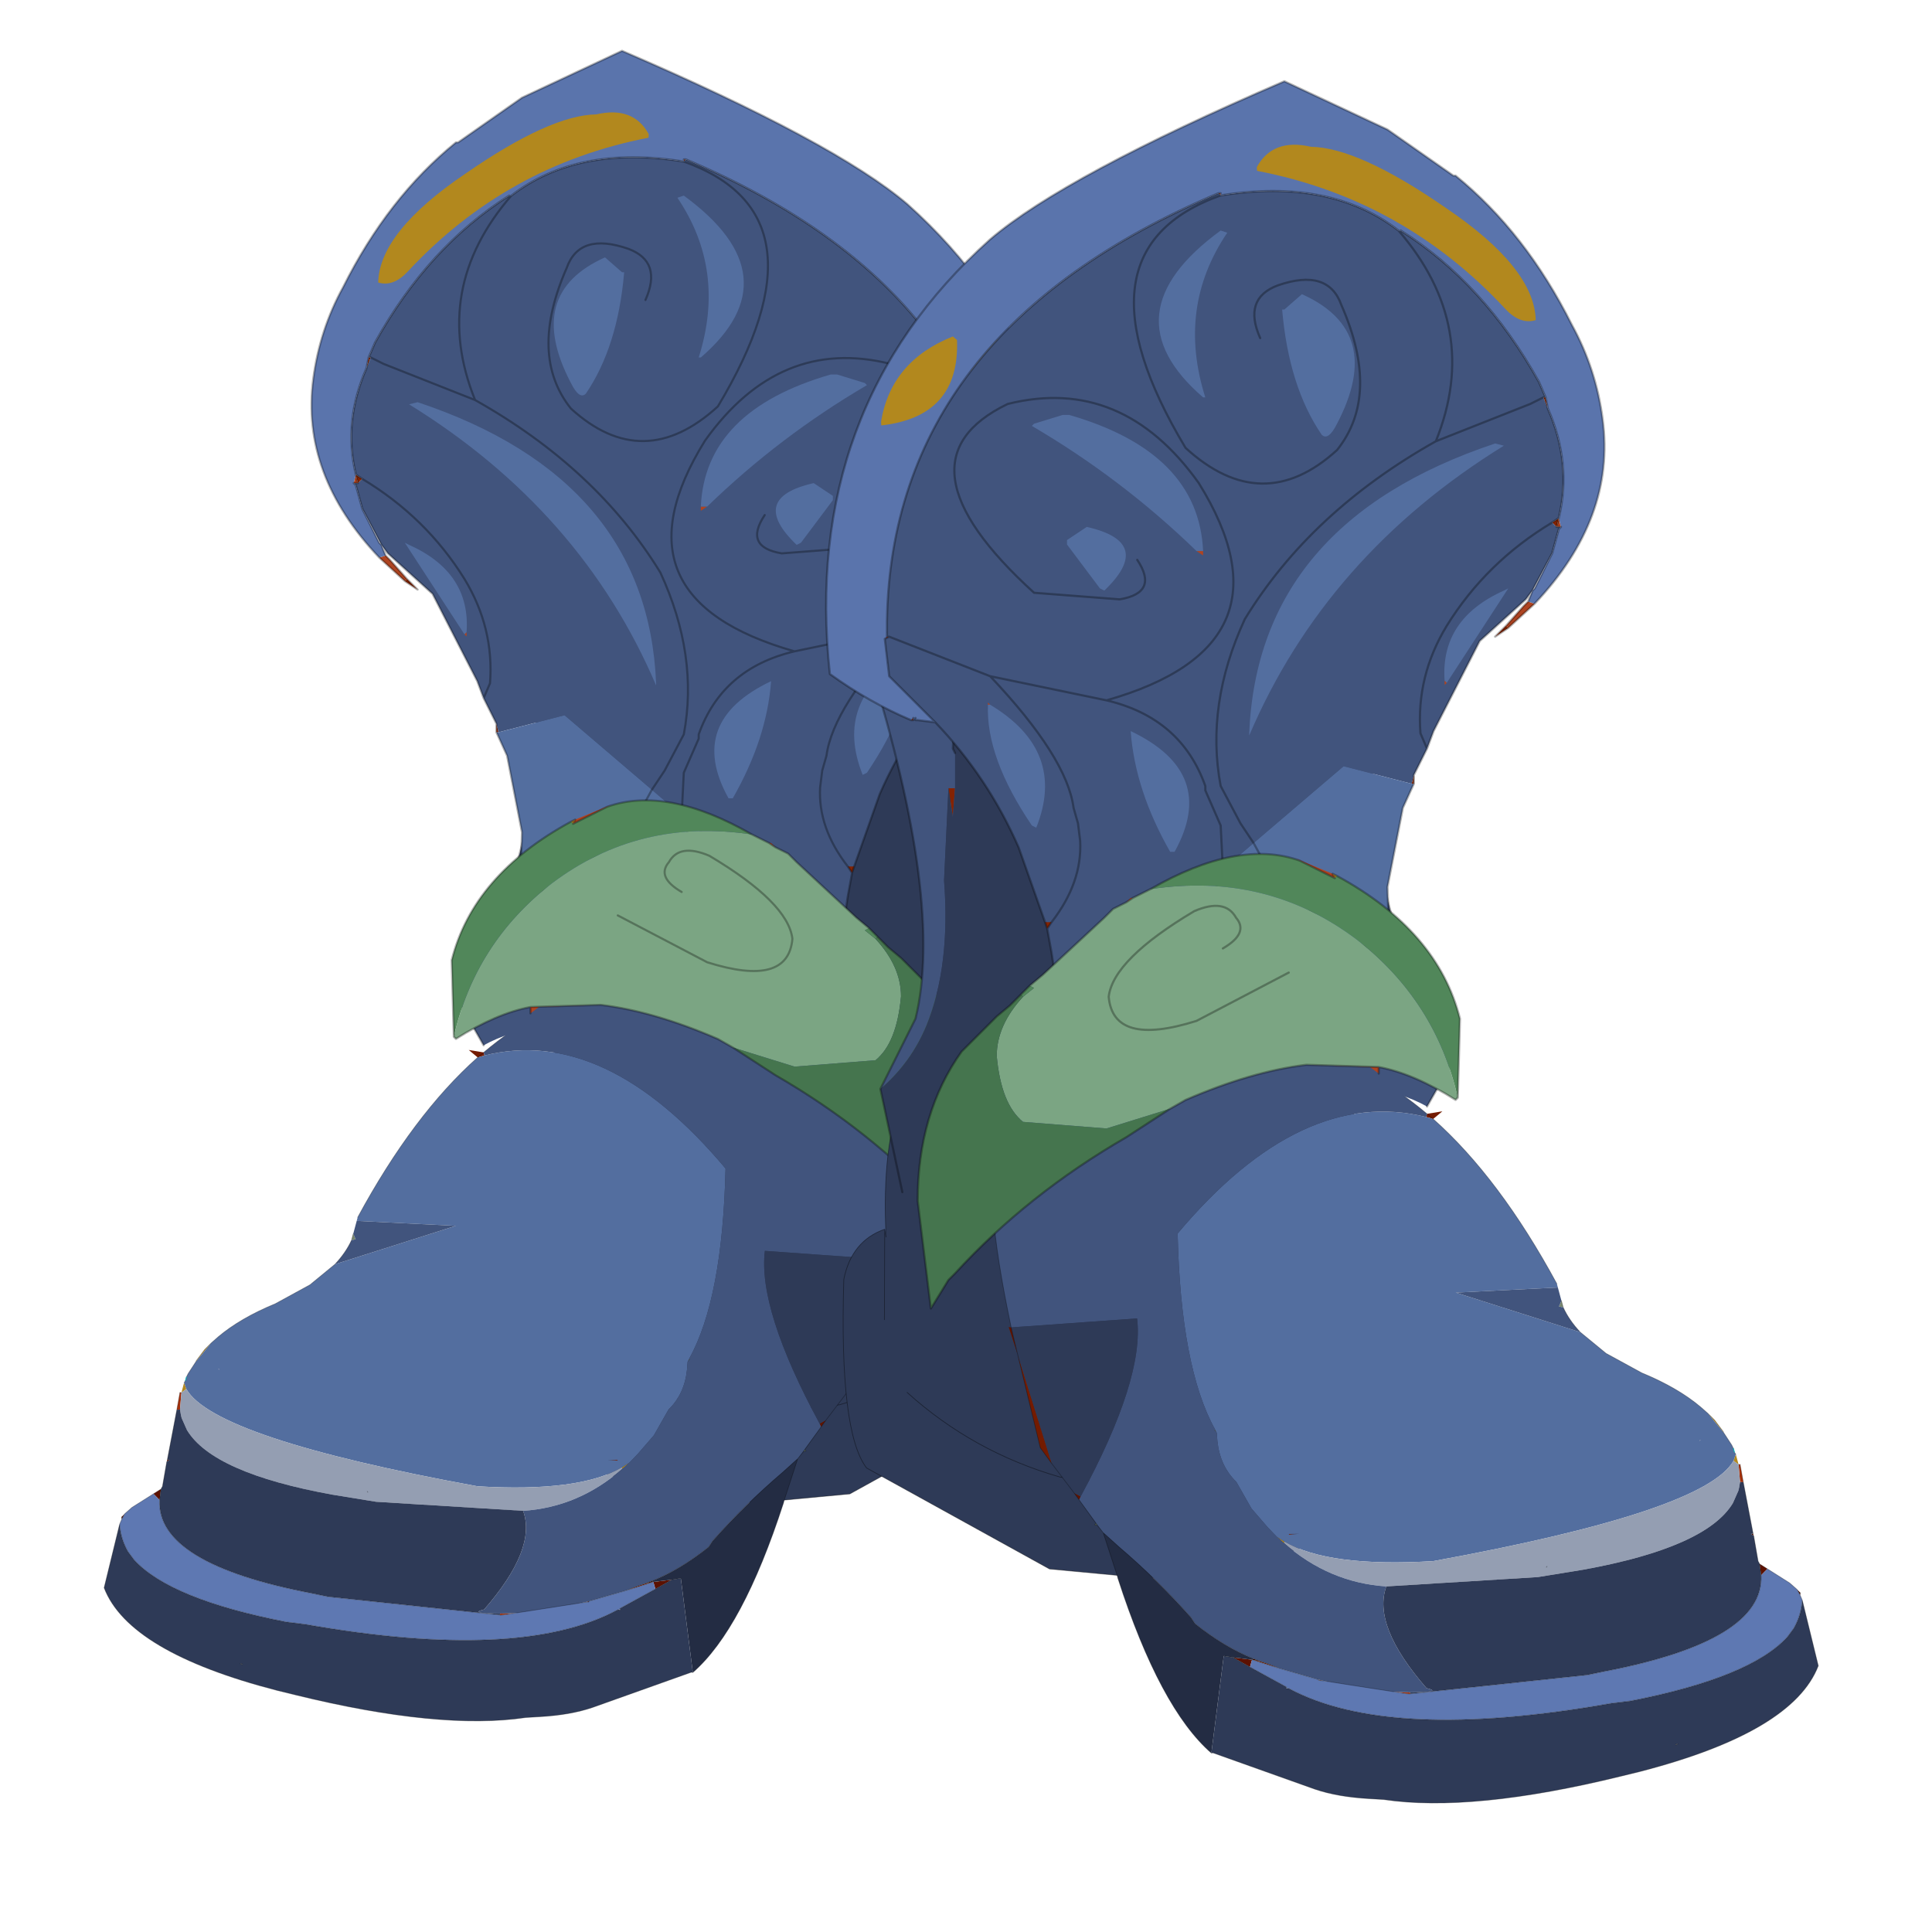 <?xml version="1.0" encoding="UTF-8" standalone="no"?>
<svg xmlns:xlink="http://www.w3.org/1999/xlink" height="440.0px" width="440.0px" xmlns="http://www.w3.org/2000/svg">
  <g transform="matrix(10.0, 0.0, 0.0, 10.0, 0.0, 0.0)">
    <use height="44.0" transform="matrix(1.0, 0.0, 0.0, 1.0, 0.0, 0.0)" width="44.0" xlink:href="#shape0"/>
    <use height="40.45" transform="matrix(-0.97, 0.0, 0.0, 0.97, 24.303, 1.157)" width="23.15" xlink:href="#sprite0"/>
    <use height="40.45" transform="matrix(1.0, 0.0, 0.0, 1.0, 18.8, 1.85)" width="23.15" xlink:href="#sprite0"/>
  </g>
  <defs>
    <g id="shape0" transform="matrix(1.0, 0.0, 0.0, 1.0, 0.0, 0.0)">
      <path d="M44.0 44.0 L0.0 44.0 0.0 0.0 44.0 0.0 44.0 44.0" fill="#43adca" fill-opacity="0.0" fill-rule="evenodd" stroke="none"/>
    </g>
    <g id="sprite0" transform="matrix(1.0, 0.0, 0.0, 1.0, 11.55, 20.2)">
      <use height="42.7" transform="matrix(0.334, 0.001, -0.004, 0.352, -11.039, -1.168)" width="36.3" xlink:href="#sprite1"/>
      <use height="50.95" transform="matrix(0.35, -0.057, 0.09, 0.335, -8.741, 3.167)" width="44.95" xlink:href="#sprite2"/>
      <use height="27.95" transform="matrix(1.0, 0.0, 0.0, 1.0, -11.55, -20.2)" width="17.75" xlink:href="#shape3"/>
      <use height="6.8" transform="matrix(-0.898, 0.057, 0.054, 0.851, 4.35, -19.1)" width="16.7" xlink:href="#sprite3"/>
    </g>
    <g id="sprite1" transform="matrix(1.0, 0.0, 0.0, 1.0, 16.0, 15.2)">
      <use height="42.7" transform="matrix(1.0, 0.0, 0.0, 1.0, -16.0, -15.2)" width="36.3" xlink:href="#shape1"/>
    </g>
    <g id="shape1" transform="matrix(1.0, 0.0, 0.0, 1.0, 16.0, 15.2)">
      <path d="M-13.25 5.0 L-13.15 5.5 Q-13.55 -0.5 -12.05 -4.1 L-7.4 -11.85 Q2.6 -17.2 11.2 -13.95 L18.85 -2.9 16.7 0.9 Q18.0 6.9 18.05 12.55 L20.2 16.25 Q20.55 20.8 19.45 23.9 11.95 27.4 4.65 27.5 L-1.75 26.95 -14.3 20.45 Q-16.2 18.15 -16.0 8.25 -15.5 5.75 -13.25 5.0 L-13.2 10.85 -13.25 5.0 M18.05 12.55 L17.75 17.8 17.6 19.1 17.75 17.8 Q9.55 22.25 -1.1 21.0 -7.05 19.4 -11.6 15.55 -7.05 19.4 -1.1 21.0 9.55 22.25 17.75 17.8 L18.05 12.55 M16.05 2.05 L16.7 0.9 16.05 2.05" fill="#2e3a57" fill-rule="evenodd" stroke="none"/>
      <path d="M16.7 0.9 L18.85 -2.9 11.2 -13.95 Q2.6 -17.2 -7.4 -11.85 L-12.05 -4.1 Q-13.55 -0.5 -13.15 5.5 L-13.25 5.0 -13.2 10.85 M16.7 0.9 Q18.0 6.9 18.05 12.55 L20.2 16.25 Q20.55 20.8 19.45 23.9 11.95 27.4 4.65 27.5 L-1.75 26.95 -14.3 20.45 Q-16.2 18.15 -16.0 8.25 -15.5 5.75 -13.25 5.0 M17.6 19.1 L17.75 17.8 Q9.55 22.25 -1.1 21.0 -7.05 19.4 -11.6 15.55 M16.7 0.9 L16.05 2.05 M17.75 17.8 L18.05 12.55" fill="none" stroke="#000000" stroke-linecap="round" stroke-linejoin="round" stroke-opacity="0.4" stroke-width="0.05"/>
    </g>
    <g id="sprite2" transform="matrix(1.0, 0.0, 0.0, 1.0, 19.4, 23.8)">
      <use height="50.95" transform="matrix(1.0, 0.0, 0.0, 1.0, -19.4, -23.8)" width="44.95" xlink:href="#shape2"/>
    </g>
    <g id="shape2" transform="matrix(1.0, 0.0, 0.0, 1.0, 19.4, 23.8)">
      <path d="M1.65 6.65 L1.9 6.65 1.65 6.65 M-8.15 0.25 L-8.25 0.05 -8.2 0.0 -8.15 0.25" fill="#4a5345" fill-rule="evenodd" stroke="none"/>
      <path d="M-17.15 5.0 L-17.3 4.95 -17.2 4.85 -17.15 5.0" fill="#5c6a59" fill-rule="evenodd" stroke="none"/>
      <path d="M15.55 -5.85 L15.55 -5.75 15.55 -5.6 15.55 -5.85" fill="#ae4421" fill-rule="evenodd" stroke="none"/>
      <path d="M-8.2 16.25 L-9.75 15.4 -9.25 15.6 Q-8.7 15.9 -8.2 16.25 M-5.35 7.6 L-4.7 7.7 -5.35 7.65 -5.35 7.6" fill="#842303" fill-rule="evenodd" stroke="none"/>
      <path d="M15.55 -4.7 L15.55 -4.25 15.3 -4.35 15.55 -4.7" fill="#76856f" fill-rule="evenodd" stroke="none"/>
      <path d="M-13.75 21.05 L-13.85 21.05 -13.75 21.05 M10.15 12.5 L10.2 12.45 10.15 12.5 M15.25 25.45 L15.25 25.4 15.4 25.4 15.25 25.45" fill="#2c3129" fill-rule="evenodd" stroke="none"/>
      <path d="M23.85 7.85 L23.95 7.85 23.85 9.05 23.65 9.0 23.85 7.85 M21.8 5.9 L21.85 5.85 21.9 5.85 21.8 5.9 M-0.45 19.3 L-0.5 19.3 -0.7 19.25 -5.6 17.55 Q-2.55 18.85 -0.45 19.2 L-0.45 19.3" fill="#a2310d" fill-rule="evenodd" stroke="none"/>
      <path d="M10.3 -18.3 L11.3 -18.3 10.6 -17.9 10.3 -18.3 10.6 -17.9 10.2 -18.1 10.3 -18.3 M15.55 -5.6 L15.55 -5.25 15.55 -5.6 M-18.95 0.5 L-19.4 -0.65 -19.25 -6.95 -18.95 0.5" fill="#741b00" fill-rule="evenodd" stroke="none"/>
      <path d="M22.8 4.2 L23.1 4.7 23.45 5.55 23.45 5.6 22.8 4.2 M23.85 7.15 L23.85 7.85 23.6 7.55 23.85 7.15 M-5.75 8.05 L-5.8 8.15 -6.15 7.65 -5.75 8.05" fill="#b2881e" fill-rule="evenodd" stroke="none"/>
      <path d="M-9.65 15.35 L-9.25 15.6 -9.75 15.4 -9.65 15.35" fill="#330900" fill-rule="evenodd" stroke="none"/>
      <path d="M23.6 12.5 L23.6 12.65 23.45 12.5 23.6 12.5 M25.4 16.6 L25.55 16.85 25.5 17.0 25.4 16.6 M-5.6 17.55 L-5.95 17.45 -5.95 17.4 -5.6 17.55" fill="#430c00" fill-rule="evenodd" stroke="none"/>
      <path d="M23.5 14.55 L23.9 14.95 23.4 15.3 23.5 14.55 M-9.75 15.4 L-10.0 15.85 -10.9 15.05 -9.75 15.4 M-8.1 17.65 L-7.95 17.65 -8.1 17.65" fill="#5c1100" fill-rule="evenodd" stroke="none"/>
      <path d="M-19.25 -6.95 L-19.35 -8.85 -19.2 -8.8 -19.25 -6.95 M-17.7 2.95 L-17.85 3.15 -18.05 2.65 -17.7 2.95" fill="#5e1300" fill-rule="evenodd" stroke="none"/>
      <path d="M10.6 -17.9 Q13.75 -13.35 15.55 -5.85 L15.55 -5.6 9.1 -6.35 16.2 -2.45 17.45 -0.8 19.35 0.85 Q21.35 2.2 22.45 3.7 L22.8 4.2 23.45 5.6 23.5 5.75 23.75 6.5 23.8 6.75 23.8 7.0 23.85 7.15 23.6 7.55 Q20.95 10.55 3.2 10.9 -3.45 10.2 -5.75 8.05 L-6.15 7.65 -6.55 6.95 -7.25 5.55 -7.75 3.65 Q-8.5 2.45 -8.25 0.8 L-8.15 0.25 -8.2 0.0 Q-9.3 -4.4 -7.25 -13.15 2.95 -21.45 10.2 -18.1 L10.6 -17.9 M21.8 5.9 L21.9 5.85 21.85 5.85 21.8 5.9 M1.65 6.65 L1.9 6.65 1.65 6.65 M-8.1 17.6 L-7.95 17.65 -8.1 17.65 -8.1 17.6 M-5.35 7.6 L-5.35 7.65 -4.7 7.7 -5.35 7.6" fill="#536e9f" fill-rule="evenodd" stroke="none"/>
      <path d="M23.85 7.85 L23.65 9.0 23.5 9.35 23.4 9.55 22.85 10.3 Q20.45 12.9 12.4 13.05 L10.15 13.05 9.45 13.05 -0.15 12.05 Q-3.65 11.2 -5.8 8.15 L-5.75 8.05 Q-3.45 10.2 3.2 10.9 20.95 10.55 23.6 7.55 L23.85 7.85 M10.2 12.45 L10.15 12.5 10.2 12.45" fill="#949eb2" fill-rule="evenodd" stroke="none"/>
      <path d="M15.55 -5.25 L15.55 -4.7 15.3 -4.35 15.55 -4.25 Q15.7 -3.35 16.2 -2.45 L9.1 -6.35 15.55 -5.6 15.55 -5.25 M-19.2 -8.8 Q-18.7 -18.25 -17.05 -20.45 L-16.6 -20.9 4.15 -23.6 Q7.65 -21.9 10.3 -18.3 L10.2 -18.1 Q2.95 -21.45 -7.25 -13.15 -9.3 -4.4 -8.2 0.0 L-8.25 0.05 -8.15 0.25 -8.25 0.8 Q-8.5 2.45 -7.75 3.65 L-7.25 5.55 -6.55 6.95 -6.15 7.65 -5.8 8.15 Q-3.65 11.2 -0.15 12.05 -1.7 14.45 0.65 19.1 1.65 19.55 -0.45 19.2 -2.55 18.85 -5.6 17.55 L-5.95 17.4 -8.2 16.25 Q-8.7 15.9 -9.25 15.6 L-9.65 15.35 Q-11.25 14.3 -12.7 12.45 L-12.85 12.0 Q-14.3 9.2 -16.15 6.65 L-16.9 5.55 -17.85 3.15 -17.7 2.95 Q-11.75 -4.05 -11.2 -8.05 L-19.2 -8.8" fill="#41547d" fill-rule="evenodd" stroke="none"/>
      <path d="M23.85 9.05 L23.6 12.5 23.45 12.5 23.6 12.65 23.45 14.35 23.5 14.55 23.4 15.3 Q22.5 19.6 12.0 19.9 L10.9 19.95 -0.45 19.3 -0.45 19.2 Q1.65 19.55 0.65 19.1 -1.7 14.45 -0.15 12.05 L9.45 13.05 10.15 13.05 12.4 13.05 Q20.45 12.9 22.85 10.3 L23.4 9.55 23.5 9.35 23.65 9.0 23.85 9.05 M25.55 17.35 L25.45 21.8 Q22.75 25.85 12.55 26.8 L11.3 26.9 Q1.4 27.7 -3.9 25.9 L-4.75 25.7 Q-6.7 25.25 -8.0 24.5 L-13.75 21.05 -13.85 21.05 -11.45 14.85 -10.9 15.05 -10.0 15.85 -8.05 17.55 -8.1 17.6 -8.1 17.65 -7.95 17.65 Q-2.6 22.25 11.9 22.05 L13.15 22.1 Q21.0 21.85 24.0 19.6 L24.55 19.1 Q25.25 18.3 25.55 17.35 M-18.05 2.65 L-18.95 0.5 -19.25 -6.95 -19.2 -8.8 -11.2 -8.05 Q-11.75 -4.05 -17.7 2.95 L-18.05 2.65 M15.25 25.45 L15.4 25.4 15.25 25.4 15.25 25.45" fill="#2e3a57" fill-rule="evenodd" stroke="none"/>
      <path d="M-13.85 21.05 Q-16.3 17.6 -16.75 8.7 L-16.75 8.45 -16.9 5.55 -16.15 6.65 Q-14.3 9.2 -12.85 12.0 L-12.7 12.45 Q-11.25 14.3 -9.65 15.35 L-9.75 15.4 -10.9 15.05 -11.45 14.85 -13.85 21.05" fill="#232c43" fill-rule="evenodd" stroke="none"/>
      <path d="M23.9 14.95 L25.05 16.1 25.4 16.6 25.5 17.0 25.55 17.35 Q25.25 18.3 24.55 19.1 L24.0 19.6 Q21.0 21.85 13.15 22.1 L11.9 22.05 Q-2.6 22.25 -7.95 17.65 L-8.1 17.6 -8.05 17.55 -10.0 15.85 -9.75 15.4 -8.2 16.25 -5.95 17.4 -5.95 17.45 -5.6 17.55 -0.7 19.25 -0.5 19.3 -0.45 19.3 10.9 19.95 12.0 19.9 Q22.5 19.6 23.4 15.3 L23.9 14.95" fill="#5e78b2" fill-rule="evenodd" stroke="none"/>
      <path d="M10.6 -17.9 Q13.75 -13.35 15.55 -5.85 M15.55 -4.7 L15.55 -4.25 Q15.7 -3.35 16.2 -2.45 L17.45 -0.8 19.35 0.85 Q21.35 2.2 22.45 3.7 L22.8 4.2 23.1 4.7 23.45 5.55 23.45 5.6 23.5 5.75 23.75 6.5 23.8 6.75 M23.8 7.0 L23.85 7.15 M23.85 7.85 L23.95 7.85 23.85 9.05 23.6 12.5 M23.6 12.65 L23.45 14.35 23.5 14.55 23.9 14.95 25.05 16.1 25.4 16.6 M25.55 16.85 L25.5 17.0 25.55 17.35 25.45 21.8 Q22.75 25.85 12.55 26.8 L11.3 26.9 Q1.4 27.7 -3.9 25.9 L-4.75 25.7 Q-6.7 25.25 -8.0 24.5 L-13.75 21.05 -13.85 21.05 Q-16.3 17.6 -16.75 8.7 L-16.75 8.45 -16.9 5.55 -17.15 5.0 -17.3 4.95 -17.2 4.85 -18.05 2.65 -18.95 0.5 -19.4 -0.65 -19.25 -6.95 -19.2 -8.8 Q-18.7 -18.25 -17.05 -20.45 L-16.6 -20.9 4.15 -23.6 5.95 -23.8 M10.6 -17.9 L10.3 -18.3 Q7.65 -21.9 4.15 -23.6 M25.5 17.0 L25.4 16.6 M23.5 14.55 L23.4 15.3 Q22.5 19.6 12.0 19.9 L10.9 19.95 -0.45 19.3 -0.5 19.3 -0.7 19.25 -5.6 17.55 -5.95 17.45 -5.95 17.4 -8.2 16.25 -9.75 15.4 M-7.95 17.65 Q-2.6 22.25 11.9 22.05 L13.15 22.1 Q21.0 21.85 24.0 19.6 L24.55 19.1 Q25.25 18.3 25.55 17.35 M10.15 12.5 L10.2 12.45 M-10.0 15.85 L-8.05 17.55 -8.1 17.6 -8.1 17.65 -7.95 17.65 M15.25 25.45 L15.25 25.4 15.4 25.4 15.25 25.45 M-16.9 5.55 L-16.15 6.65 Q-14.3 9.2 -12.85 12.0 L-12.7 12.45 Q-11.25 14.3 -9.65 15.35 L-9.25 15.6 Q-8.7 15.9 -8.2 16.25 M-17.2 4.85 L-17.15 5.0 M-13.85 21.05 L-13.75 21.05 M-11.45 14.85 L-10.9 15.05 -10.0 15.85" fill="none" stroke="#000000" stroke-linecap="round" stroke-linejoin="round" stroke-opacity="0.302" stroke-width="0.05"/>
      <path d="M23.8 6.75 L23.8 7.0" fill="none" stroke="#00b2b2" stroke-linecap="round" stroke-linejoin="round" stroke-width="0.05"/>
    </g>
    <g id="shape3" transform="matrix(1.0, 0.0, 0.0, 1.0, 11.55, 20.2)">
      <path d="M-8.75 -4.1 L-8.6 -4.1 -8.65 -3.45 -8.75 -4.1" fill="#842303" fill-rule="evenodd" stroke="none"/>
      <path d="M-8.6 -4.1 L-8.75 -4.1 -8.85 -2.0 Q-8.7 -0.05 -9.25 1.3 -9.6 2.15 -10.3 2.75 L-9.5 1.15 Q-8.85 -1.5 -10.55 -6.95 L-8.55 -7.0 -8.65 -5.0 -8.6 -4.9 -8.6 -4.1 M0.9 -3.65 Q1.05 -2.05 1.55 -0.5 2.3 0.35 2.65 1.35 L2.75 1.45 2.75 2.1 2.15 3.15 Q-0.2 1.85 -5.2 4.1 -9.45 5.4 -6.85 3.2 L-6.7 2.5 Q-5.9 0.2 -5.65 -1.6 -3.1 -1.75 -0.95 -2.7 L0.9 -3.65" fill="#41547d" fill-rule="evenodd" stroke="none"/>
      <path d="M-8.6 -4.1 L-8.6 -4.9 -8.65 -5.0 Q-8.45 -7.65 -5.4 -6.55 -2.25 -5.35 0.95 -6.55 L0.9 -3.65 -0.95 -2.7 Q-3.1 -1.75 -5.65 -1.6 -5.9 0.2 -6.7 2.5 L-6.85 3.2 -9.8 5.1 -10.3 2.75 Q-9.6 2.15 -9.25 1.3 -8.7 -0.05 -8.85 -2.0 L-8.75 -4.1 -8.65 -3.45 -8.6 -4.1" fill="#2e3a57" fill-rule="evenodd" stroke="none"/>
      <path d="M-8.6 -4.9 L-8.65 -5.0 -8.55 -7.0 -10.55 -6.95 Q-8.85 -1.5 -9.5 1.15 L-10.3 2.75 M-8.65 -5.0 Q-8.45 -7.65 -5.4 -6.55 -2.25 -5.35 0.95 -6.55 L0.9 -3.65 Q1.05 -2.05 1.55 -0.5 2.3 0.35 2.65 1.35 L2.75 1.45 2.75 2.1 2.15 3.15 M-9.8 5.1 L-10.3 2.75" fill="none" stroke="#000000" stroke-linecap="round" stroke-linejoin="round" stroke-opacity="0.302" stroke-width="0.05"/>
      <path d="M4.0 -7.75 L3.7 -7.55 3.95 -7.8 4.0 -7.75 M-9.55 -5.65 L-9.6 -5.65 -9.55 -5.7 -9.55 -5.65 M-10.15 -7.55 L-10.1 -7.55 -10.2 -7.5 -10.15 -7.55" fill="#902603" fill-rule="evenodd" stroke="none"/>
      <path d="M1.85 -4.4 L1.85 -4.2 1.8 -4.2 1.85 -4.4 M-6.5 -0.9 L-6.55 -1.05 -6.4 -1.05 -6.5 -0.9 M4.8 -13.0 L4.85 -13.0 4.9 -12.75 4.8 -13.0 M-2.55 -17.6 L-2.6 -17.65 -2.55 -17.65 -2.55 -17.6 M5.1 -10.05 L5.0 -10.15 5.15 -10.25 5.1 -10.05" fill="#842303" fill-rule="evenodd" stroke="none"/>
      <path d="M4.6 -8.3 L4.0 -7.75 3.95 -7.8 4.35 -8.25 4.45 -8.35 4.6 -8.3 M0.3 -0.65 L0.45 -0.55 0.3 -0.6 0.3 -0.65 M5.2 -10.05 L5.1 -10.05 5.15 -10.25 5.2 -10.05" fill="#ae4421" fill-rule="evenodd" stroke="none"/>
      <path d="M4.55 -8.6 L4.4 -8.4 3.35 -7.45 2.3 -5.4 2.15 -5.0 1.85 -4.4 1.8 -4.2 0.25 -4.6 -1.8 -2.85 -2.1 -3.3 -2.55 -4.15 Q-2.9 -6.0 -2.0 -7.95 -0.5 -10.4 2.35 -12.0 3.4 -14.6 1.5 -16.8 3.4 -14.6 2.35 -12.0 L4.5 -12.85 4.8 -13.0 4.5 -12.85 2.35 -12.0 Q-0.5 -10.4 -2.0 -7.95 -2.9 -6.0 -2.55 -4.15 L-2.1 -3.3 -1.8 -2.85 -2.5 -2.25 -6.2 1.0 -6.4 -0.35 -6.5 -0.9 -6.4 -1.05 Q-5.7 -1.95 -5.75 -2.9 L-5.8 -3.3 -5.9 -3.65 Q-6.05 -4.8 -7.8 -6.65 L-10.1 -7.55 -7.8 -6.65 -5.15 -6.1 Q-0.75 -7.35 -3.05 -11.05 -4.8 -13.5 -7.4 -12.85 -10.1 -11.55 -6.8 -8.55 L-4.85 -8.4 Q-3.95 -8.55 -4.45 -9.3 -3.95 -8.55 -4.85 -8.4 L-6.8 -8.55 Q-10.1 -11.55 -7.4 -12.85 -4.8 -13.5 -3.05 -11.05 -0.75 -7.35 -5.15 -6.1 L-7.8 -6.65 Q-6.05 -4.8 -5.9 -3.65 L-5.8 -3.3 -5.75 -2.9 Q-5.7 -1.95 -6.4 -1.05 L-6.55 -1.05 -7.15 -2.75 Q-7.85 -4.35 -9.05 -5.6 L-10.1 -6.65 -10.2 -7.5 -10.1 -7.55 -10.15 -7.55 -10.15 -7.9 Q-10.05 -14.5 -2.6 -17.65 L-2.55 -17.6 Q-6.05 -16.35 -3.35 -11.85 -1.6 -10.25 0.1 -11.8 1.1 -13.05 0.2 -15.1 -0.1 -15.95 -1.25 -15.55 -2.05 -15.25 -1.65 -14.35 -2.05 -15.25 -1.25 -15.55 -0.1 -15.95 0.2 -15.1 1.1 -13.05 0.1 -11.8 -1.6 -10.25 -3.35 -11.85 -6.05 -16.35 -2.55 -17.6 -0.05 -18.0 1.5 -16.8 L1.55 -16.8 Q3.45 -15.6 4.7 -13.35 L4.85 -13.0 4.8 -13.0 4.9 -12.75 Q5.45 -11.5 5.15 -10.25 L5.0 -10.15 5.1 -10.05 5.2 -10.05 5.15 -10.0 5.0 -9.45 4.55 -8.6 M2.15 -5.0 L2.0 -5.35 Q1.9 -6.65 2.6 -7.8 3.5 -9.25 5.0 -10.15 3.5 -9.25 2.6 -7.8 1.9 -6.65 2.0 -5.35 L2.15 -5.0 M-5.15 -6.1 Q-3.45 -5.7 -2.9 -4.15 L-2.9 -4.05 -2.55 -3.25 -2.5 -2.25 -2.55 -3.25 -2.9 -4.05 -2.9 -4.15 Q-3.45 -5.7 -5.15 -6.1" fill="#41547d" fill-rule="evenodd" stroke="none"/>
      <path d="M1.85 -4.2 L1.6 -3.65 1.25 -1.85 1.3 -0.25 0.5 -0.6 0.3 -0.65 -0.85 -1.6 -1.5 -2.3 -1.8 -2.85 -1.5 -2.3 -0.85 -1.6 0.3 -0.65 0.3 -0.6 Q-1.2 -1.1 -3.35 -0.2 L-3.85 0.0 Q-4.05 0.05 -4.25 0.25 L-4.5 0.35 -6.1 1.45 -6.2 1.0 -2.5 -2.25 -1.8 -2.85 0.25 -4.6 1.8 -4.2 1.85 -4.2 M5.15 -10.25 L5.2 -10.05 5.15 -10.25 M-3.85 0.0 Q-3.1 -0.75 -2.8 -1.4 L-2.5 -2.25 -2.8 -1.4 Q-3.1 -0.75 -3.85 0.0 M4.6 -8.3 L4.45 -8.35 4.6 -8.3" fill="#536e9f" fill-rule="evenodd" stroke="none"/>
      <path d="M-9.6 -5.65 Q-10.55 -6.05 -11.45 -6.7 -12.1 -12.75 -7.8 -16.6 -6.1 -18.05 -1.1 -20.2 L1.25 -19.1 2.75 -18.05 2.8 -18.05 Q4.4 -16.75 5.45 -14.65 6.0 -13.65 6.15 -12.5 6.45 -10.25 4.6 -8.3 L4.45 -8.35 4.55 -8.6 4.6 -8.65 5.0 -9.45 5.15 -10.0 5.2 -10.05 5.15 -10.25 Q5.45 -11.5 4.9 -12.75 L4.85 -13.0 4.7 -13.35 Q3.45 -15.6 1.55 -16.8 L1.5 -16.8 Q-0.05 -18.0 -2.55 -17.6 L-2.55 -17.65 -2.6 -17.65 Q-10.05 -14.5 -10.15 -7.9 L-10.15 -7.55 -10.2 -7.5 -10.1 -6.65 -9.05 -5.6 -9.45 -5.65 -9.5 -5.65 -9.5 -5.7 -9.55 -5.65 -9.55 -5.7 -9.6 -5.65" fill="#5a74ac" fill-rule="evenodd" stroke="none"/>
      <path d="M-9.6 -5.65 Q-10.55 -6.05 -11.45 -6.7 -12.1 -12.75 -7.8 -16.6 -6.1 -18.05 -1.1 -20.2 L1.25 -19.1 2.75 -18.05 2.8 -18.05 Q4.4 -16.75 5.45 -14.65 6.0 -13.65 6.15 -12.5 6.45 -10.25 4.6 -8.3 L4.0 -7.75 3.7 -7.55 3.95 -7.8 4.35 -8.25 4.45 -8.35 4.55 -8.6 4.4 -8.4 3.35 -7.45 2.3 -5.4 2.15 -5.0 1.85 -4.4 1.85 -4.2 1.6 -3.65 1.25 -1.85 1.3 -0.25 0.5 -0.6 0.3 -0.65 0.45 -0.55 0.3 -0.6 Q-1.2 -1.1 -3.35 -0.2 L-3.85 0.0 Q-4.05 0.05 -4.25 0.25 L-4.5 0.35 -6.1 1.45 M-6.2 1.0 L-6.4 -0.35 -6.5 -0.9 -6.55 -1.05 -7.15 -2.75 Q-7.85 -4.35 -9.05 -5.6 L-9.45 -5.65 -9.5 -5.65 -9.5 -5.7 -9.55 -5.65 -9.6 -5.65 M-9.55 -5.7 L-9.55 -5.65 M1.5 -16.8 Q3.4 -14.6 2.35 -12.0 L4.5 -12.85 4.8 -13.0 4.85 -13.0 4.7 -13.35 Q3.45 -15.6 1.55 -16.8 M-1.65 -14.35 Q-2.05 -15.25 -1.25 -15.55 -0.1 -15.95 0.2 -15.1 1.1 -13.05 0.1 -11.8 -1.6 -10.25 -3.35 -11.85 -6.05 -16.35 -2.55 -17.6 -0.05 -18.0 1.5 -16.8 M-2.6 -17.65 Q-10.05 -14.5 -10.15 -7.9 L-10.15 -7.55 -10.1 -7.55 -7.8 -6.65 -5.15 -6.1 Q-0.75 -7.35 -3.05 -11.05 -4.8 -13.5 -7.4 -12.85 -10.1 -11.55 -6.8 -8.55 L-4.85 -8.4 Q-3.95 -8.55 -4.45 -9.3 M4.9 -12.75 L4.85 -13.0 M5.2 -10.05 L5.1 -10.05 5.15 -10.25 5.0 -10.15 Q3.5 -9.25 2.6 -7.8 1.9 -6.65 2.0 -5.35 L2.15 -5.0 M5.2 -10.05 L5.15 -10.0 5.0 -9.45 4.6 -8.65 4.55 -8.6 5.0 -9.45 M5.15 -10.25 Q5.45 -11.5 4.9 -12.75 M-2.55 -17.65 L-2.6 -17.65 M-2.5 -2.25 L-2.55 -3.25 -2.9 -4.05 -2.9 -4.15 Q-3.45 -5.7 -5.15 -6.1 M2.35 -12.0 Q-0.5 -10.4 -2.0 -7.95 -2.9 -6.0 -2.55 -4.15 L-2.1 -3.3 -1.8 -2.85 -1.5 -2.3 -0.85 -1.6 0.3 -0.65 M-10.2 -7.5 L-10.1 -6.65 -9.05 -5.6 M-6.4 -1.05 Q-5.7 -1.95 -5.75 -2.9 L-5.8 -3.3 -5.9 -3.65 Q-6.05 -4.8 -7.8 -6.65 M-6.4 -1.05 L-6.5 -0.9 M-2.5 -2.25 L-2.8 -1.4 Q-3.1 -0.75 -3.85 0.0 M-10.2 -7.5 L-10.1 -7.55" fill="none" stroke="#000000" stroke-linecap="round" stroke-linejoin="round" stroke-opacity="0.302" stroke-width="0.05"/>
      <path d="M-1.15 -15.0 Q-1.0 -13.25 -0.25 -12.15 -0.1 -12.0 0.1 -12.4 1.2 -14.5 -0.7 -15.35 L-1.1 -15.0 -1.15 -15.0" fill="#536e9f" fill-rule="evenodd" stroke="none"/>
      <path d="M-6.05 -9.75 L-6.05 -9.65 -5.3 -8.65 -5.2 -8.6 Q-4.05 -9.7 -5.6 -10.05 L-6.05 -9.75" fill="#536e9f" fill-rule="evenodd" stroke="none"/>
      <path d="M-2.95 -9.5 L-3.1 -9.5 -2.95 -9.4 -2.95 -9.5" fill="#ae4421" fill-rule="evenodd" stroke="none"/>
      <path d="M-3.1 -9.5 L-2.95 -9.5 Q-3.05 -11.75 -6.0 -12.6 L-6.15 -12.6 -6.8 -12.4 -6.85 -12.35 Q-4.8 -11.15 -3.1 -9.5" fill="#536e9f" fill-rule="evenodd" stroke="none"/>
      <path d="M-3.7 -2.65 L-3.6 -2.65 Q-2.6 -4.45 -4.6 -5.4 -4.5 -4.05 -3.7 -2.65" fill="#536e9f" fill-rule="evenodd" stroke="none"/>
      <path d="M-7.8 -6.0 L-7.85 -6.05 -7.85 -6.0 -7.8 -6.0" fill="#ae4421" fill-rule="evenodd" stroke="none"/>
      <path d="M-7.85 -6.0 Q-7.9 -4.8 -6.85 -3.25 L-6.75 -3.2 Q-6.05 -4.95 -7.8 -6.0 L-7.85 -6.0" fill="#536e9f" fill-rule="evenodd" stroke="none"/>
      <path d="M-1.9 -5.3 L-1.9 -5.35 -1.9 -5.25 -1.9 -5.3" fill="#ae4421" fill-rule="evenodd" stroke="none"/>
      <path d="M-1.9 -5.35 L-1.9 -5.3 Q-0.15 -9.4 3.9 -11.9 L3.7 -11.95 Q-1.7 -10.15 -1.9 -5.35" fill="#536e9f" fill-rule="evenodd" stroke="none"/>
      <path d="M2.6 -6.5 L2.55 -6.55 2.55 -6.45 2.6 -6.5" fill="#ae4421" fill-rule="evenodd" stroke="none"/>
      <path d="M2.55 -6.55 L2.6 -6.5 4.0 -8.65 3.9 -8.6 Q2.45 -7.95 2.55 -6.55" fill="#536e9f" fill-rule="evenodd" stroke="none"/>
      <path d="M-2.95 -13.0 L-2.9 -13.0 Q-3.55 -15.05 -2.4 -16.75 L-2.55 -16.8 Q-5.15 -14.9 -2.95 -13.0" fill="#536e9f" fill-rule="evenodd" stroke="none"/>
      <path d="M-4.7 -1.5 L-4.6 -1.6 -4.55 -1.6 -4.7 -1.5 M-0.75 -2.45 L-0.85 -2.5 0.0 -2.15 0.05 -2.05 -0.75 -2.45 M1.05 2.25 L1.05 2.4 0.85 2.25 -0.6 2.2 1.05 2.25" fill="#ae4421" fill-rule="evenodd" stroke="none"/>
      <path d="M0.0 -2.15 L0.1 -2.1 0.05 -2.05 0.0 -2.15" fill="#b2881e" fill-rule="evenodd" stroke="none"/>
      <path d="M-3.7 3.2 L-5.15 3.65 -7.05 3.5 Q-7.55 3.1 -7.65 2.0 -7.65 1.3 -7.05 0.65 L-6.8 0.45 -6.9 0.4 -6.6 0.15 -5.2 -1.15 -5.0 -1.35 -4.7 -1.5 -4.55 -1.6 -4.45 -1.65 -4.15 -1.8 Q-1.5 -2.2 0.55 -0.65 2.35 0.75 2.85 2.95 L2.8 3.0 Q1.85 2.4 1.05 2.25 L-0.6 2.2 Q-1.85 2.35 -3.35 3.0 L-3.7 3.2" fill="#7ba583" fill-rule="evenodd" stroke="none"/>
      <path d="M-7.05 0.65 L-7.1 0.6 -6.9 0.4 -6.8 0.45 -7.05 0.65 M-4.15 -1.8 Q-2.15 -2.95 -0.75 -2.45 L0.05 -2.05 0.1 -2.1 Q2.4 -0.85 2.9 1.15 L2.85 2.95 Q2.35 0.75 0.55 -0.65 -1.5 -2.2 -4.15 -1.8" fill="#51875a" fill-rule="evenodd" stroke="none"/>
      <path d="M-3.7 3.2 L-4.7 3.85 Q-6.95 5.15 -8.6 6.95 L-8.75 7.1 -9.15 7.75 -9.45 5.3 Q-9.45 3.3 -8.45 1.9 L-7.65 1.1 -7.35 0.85 -7.1 0.6 -7.05 0.65 Q-7.65 1.3 -7.65 2.0 -7.55 3.1 -7.05 3.5 L-5.15 3.65 -3.7 3.2" fill="#45754e" fill-rule="evenodd" stroke="none"/>
      <path d="M-7.1 0.6 L-7.35 0.85 -7.65 1.1 -8.45 1.9 Q-9.45 3.3 -9.45 5.3 L-9.15 7.75 -8.75 7.1 -8.6 6.95 Q-6.95 5.15 -4.7 3.85 L-3.7 3.2 M-7.1 0.6 L-6.9 0.4 -6.6 0.15 -5.2 -1.15 -5.0 -1.35 -4.7 -1.5 -4.55 -1.6 -4.45 -1.65 -4.15 -1.8 Q-2.15 -2.95 -0.75 -2.45 M0.0 -2.15 L0.1 -2.1 Q2.4 -0.85 2.9 1.15 L2.85 2.95 2.8 3.0 Q1.85 2.4 1.05 2.25 L1.05 2.4 M-0.6 2.2 Q-1.85 2.35 -3.35 3.0 L-3.7 3.2 M0.05 -2.05 L-0.75 -2.45 M1.05 2.25 L-0.6 2.2 M0.05 -2.05 L0.0 -2.15" fill="none" stroke="#000000" stroke-linecap="round" stroke-linejoin="round" stroke-opacity="0.302" stroke-width="0.05"/>
      <path d="M-1.0 0.1 L-3.1 1.2 Q-5.0 1.8 -5.1 0.65 -5.0 -0.2 -3.15 -1.3 -2.45 -1.6 -2.2 -1.15 -1.9 -0.8 -2.5 -0.45" fill="none" stroke="#000000" stroke-linecap="round" stroke-linejoin="round" stroke-opacity="0.302" stroke-width="0.05"/>
    </g>
    <g id="sprite3" transform="matrix(1.0, 0.0, 0.0, 1.0, 0.0, 0.0)">
      <use height="6.8" transform="matrix(1.0, 0.0, 0.0, 1.0, 0.0, 0.0)" width="16.7" xlink:href="#shape4"/>
    </g>
    <g id="shape4" transform="matrix(1.0, 0.0, 0.0, 1.0, 0.0, 0.0)">
      <path d="M6.8 0.65 Q3.15 1.65 0.75 4.75 0.4 5.2 0.0 5.1 -0.05 3.7 2.1 1.95 4.2 0.2 5.4 0.1 6.35 -0.2 6.8 0.55 L6.8 0.65" fill="#b2881e" fill-rule="evenodd" stroke="none"/>
      <path d="M16.7 6.7 L16.7 6.8 Q14.7 6.7 14.65 4.65 L14.75 4.55 Q16.35 5.1 16.7 6.7" fill="#b2881e" fill-rule="evenodd" stroke="none"/>
    </g>
  </defs>
</svg>
